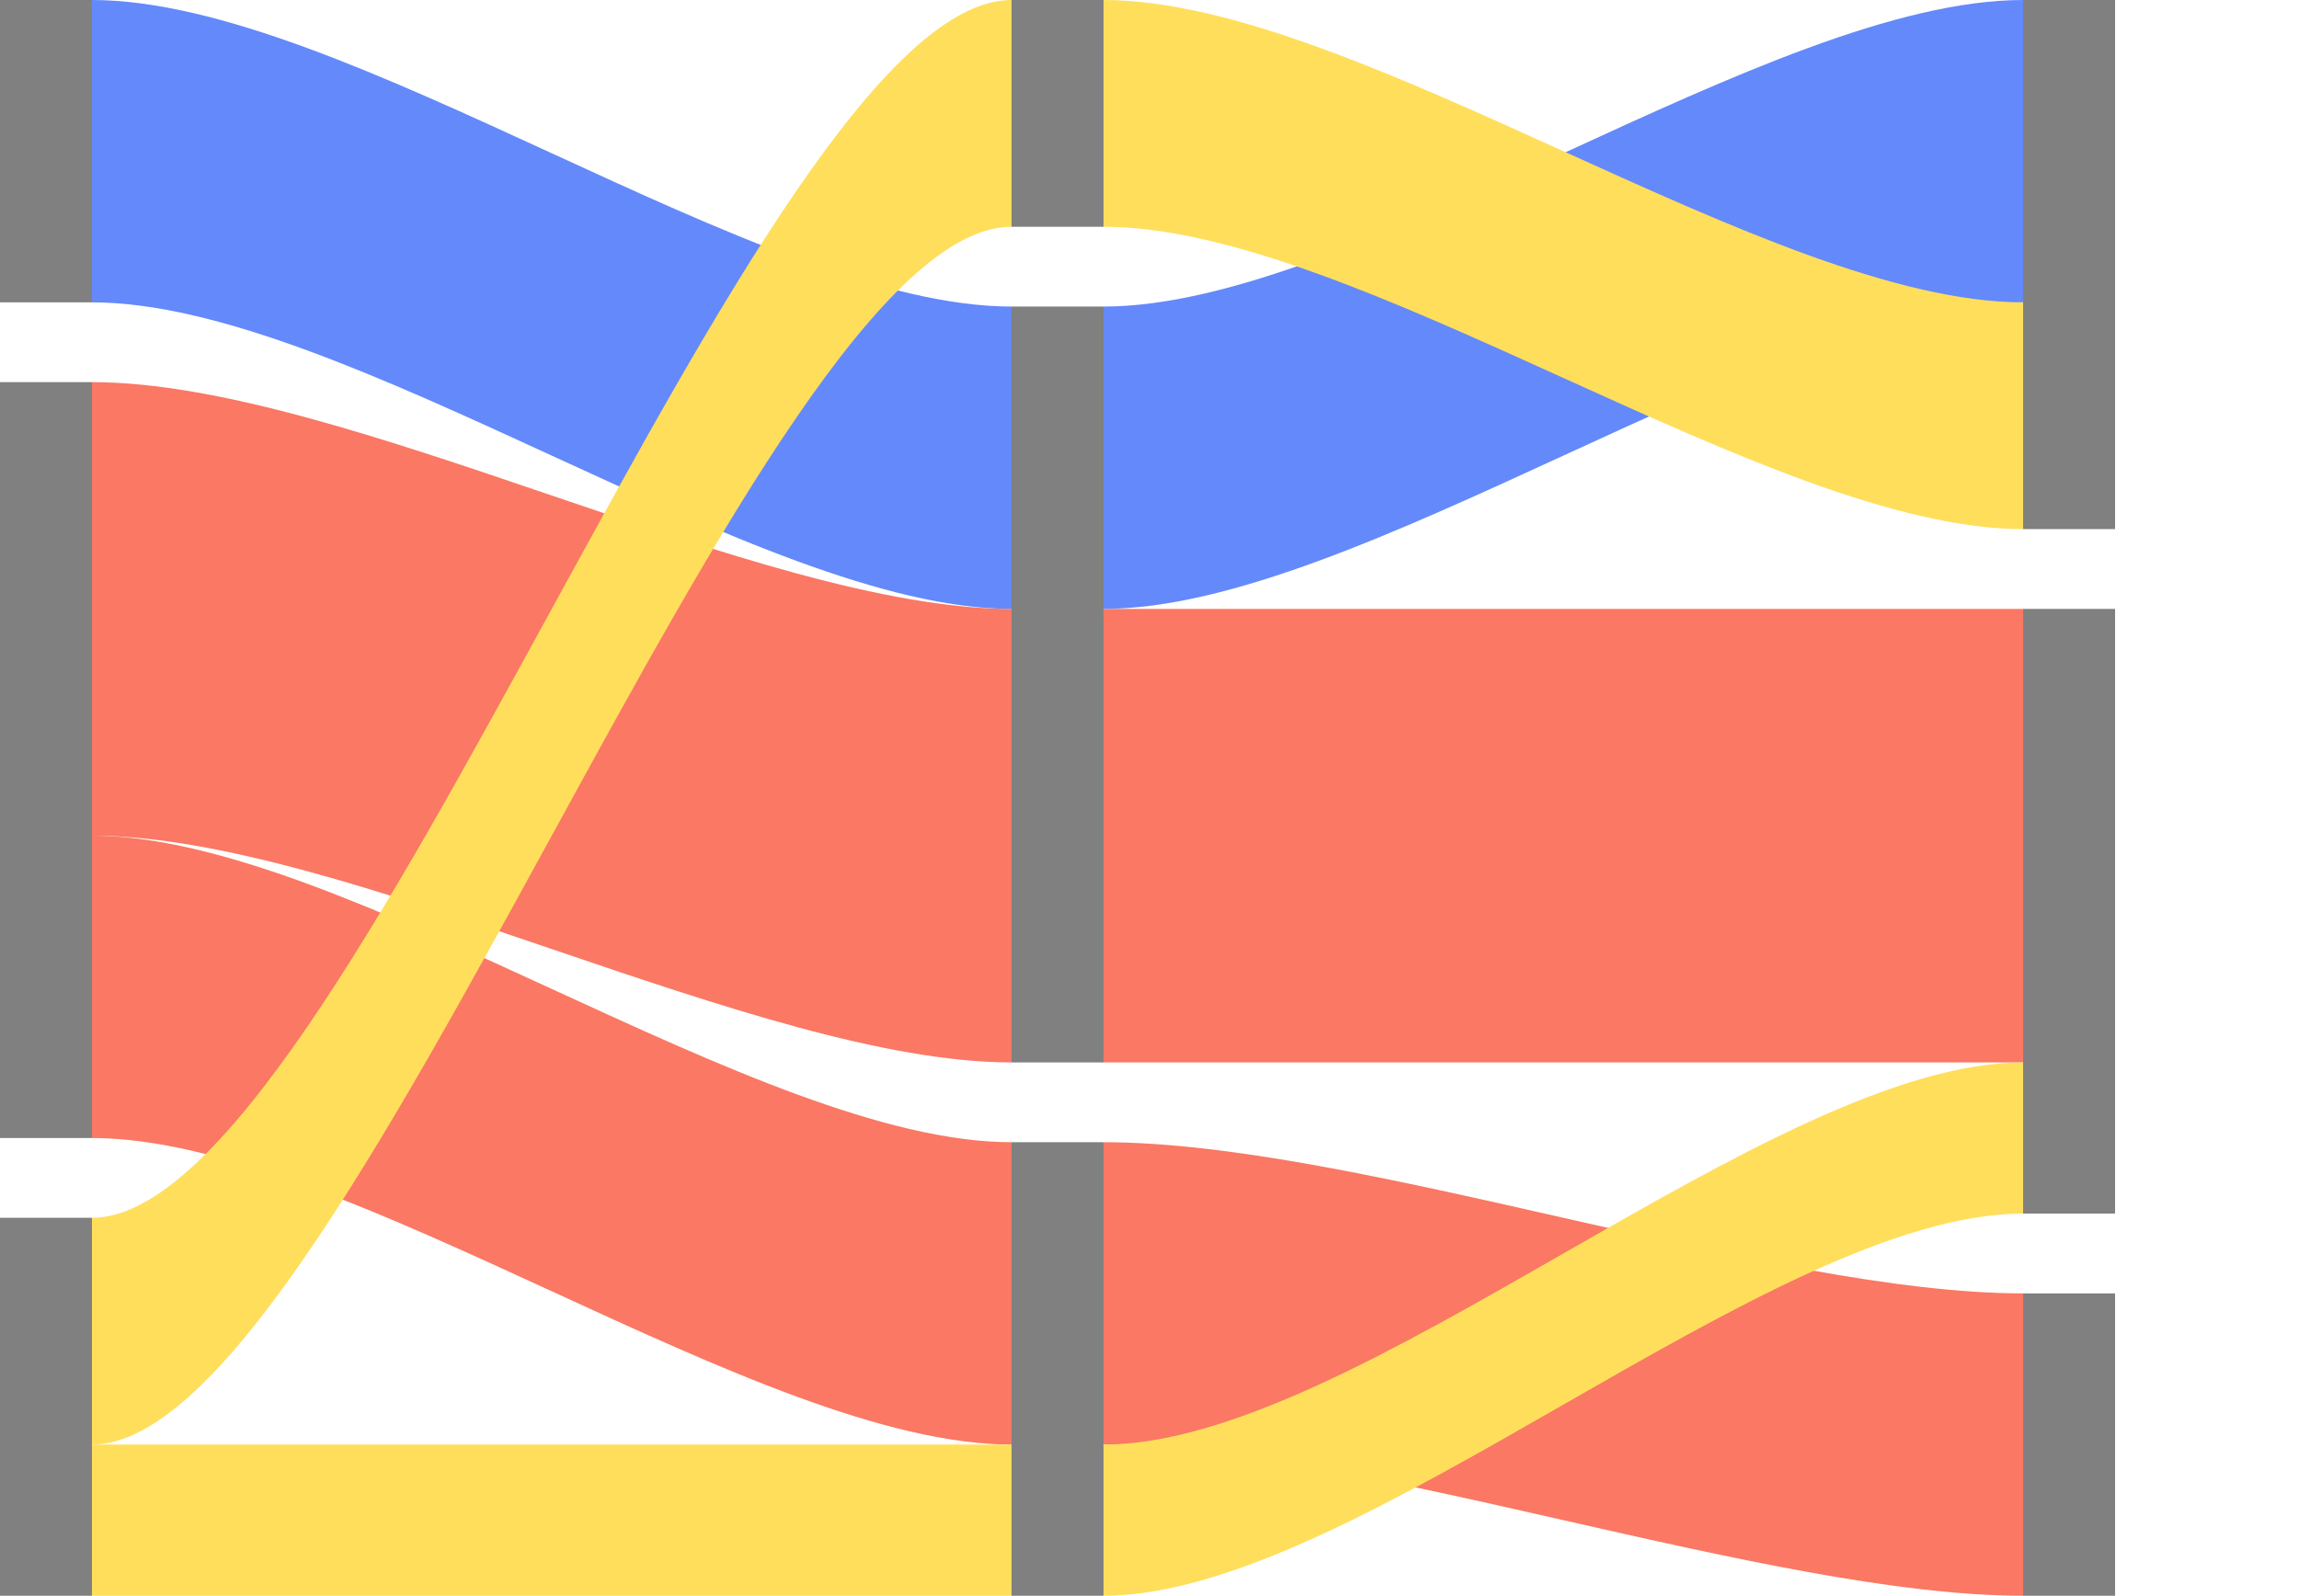 <svg id="mod-svg" width="350" height="243">
<g id="mod-svg-bars">
<rect x="0" y="0" width="14" height="46.042" style="fill: grey;"></rect><rect x="0" y="58.192" width="14" height="115.105" style="fill: grey;"></rect><rect x="0" y="185.447" width="14" height="57.553" style="fill: grey;"></rect><rect x="154" y="0" width="14" height="34.532" style="fill: grey;"></rect><rect x="154" y="46.682" width="14" height="115.105" style="fill: grey;"></rect><rect x="154" y="173.937" width="14" height="69.063" style="fill: grey;"></rect><rect x="308" y="0" width="14" height="80.574" style="fill: grey;"></rect><rect x="308" y="92.724" width="14" height="92.084" style="fill: grey;"></rect><rect x="308" y="196.958" width="14" height="46.042" style="fill: grey;"></rect></g><g id="mod-svg-rows"><path d="M 14 58.192 C 52.5 58.192 115.5 92.724 154 92.724 L 154 161.787 C 115.5 161.787 52.5 127.255 14 127.255 Z" style="fill:#FA7864;" row="1" rowvalue="3" rowlabel="[object Object],[object Object],[object Object]"></path><path d="M 168 92.724 C 206.5 92.724 269.5 92.724 308 92.724 L 308 161.787 C 269.5 161.787 206.5 161.787 168 161.787 Z" style="fill:#FA7864;" row="1" rowvalue="3" rowlabel="[object Object],[object Object],[object Object]"></path><path d="M 14 0 C 52.5 0 115.5 46.682 154 46.682 L 154 92.724 C 115.5 92.724 52.5 46.042 14 46.042 Z" style="fill:#6489FA;" row="0" rowvalue="2" rowlabel="[object Object],[object Object],[object Object]"></path><path d="M 168 46.682 C 206.5 46.682 269.5 0 308 0 L 308 46.042 C 269.5 46.042 206.5 92.724 168 92.724 Z" style="fill:#6489FA;" row="0" rowvalue="2" rowlabel="[object Object],[object Object],[object Object]"></path><path d="M 14 127.255 C 52.5 127.255 115.5 173.937 154 173.937 L 154 219.979 C 115.5 219.979 52.5 173.297 14 173.297 Z" style="fill:#FA7864;" row="2" rowvalue="2" rowlabel="[object Object],[object Object],[object Object]"></path><path d="M 168 173.937 C 206.5 173.937 269.5 196.958 308 196.958 L 308 243 C 269.5 243 206.5 219.979 168 219.979 Z" style="fill:#FA7864;" row="2" rowvalue="2" rowlabel="[object Object],[object Object],[object Object]"></path><path d="M 14 185.447 C 52.5 185.447 115.5 0 154 0 L 154 34.532 C 115.5 34.532 52.5 219.979 14 219.979 Z" style="fill:#FFDE5C;" row="3" rowvalue="1.5" rowlabel="[object Object],[object Object],[object Object]"></path><path d="M 168 0 C 206.5 0 269.5 46.042 308 46.042 L 308 80.574 C 269.5 80.574 206.5 34.532 168 34.532 Z" style="fill:#FFDE5C;" row="3" rowvalue="1.5" rowlabel="[object Object],[object Object],[object Object]"></path><path d="M 14 219.979 C 52.5 219.979 115.5 219.979 154 219.979 L 154 243 C 115.5 243 52.5 243 14 243 Z" style="fill:#FFDE5C;" row="4" rowvalue="1" rowlabel="[object Object],[object Object],[object Object]"></path><path d="M 168 219.979 C 206.5 219.979 269.5 161.787 308 161.787 L 308 184.808 C 269.5 184.808 206.5 243 168 243 Z" style="fill:#FFDE5C;" row="4" rowvalue="1" rowlabel="[object Object],[object Object],[object Object]"></path></g><g id="mod-svg-labels"></g></svg>